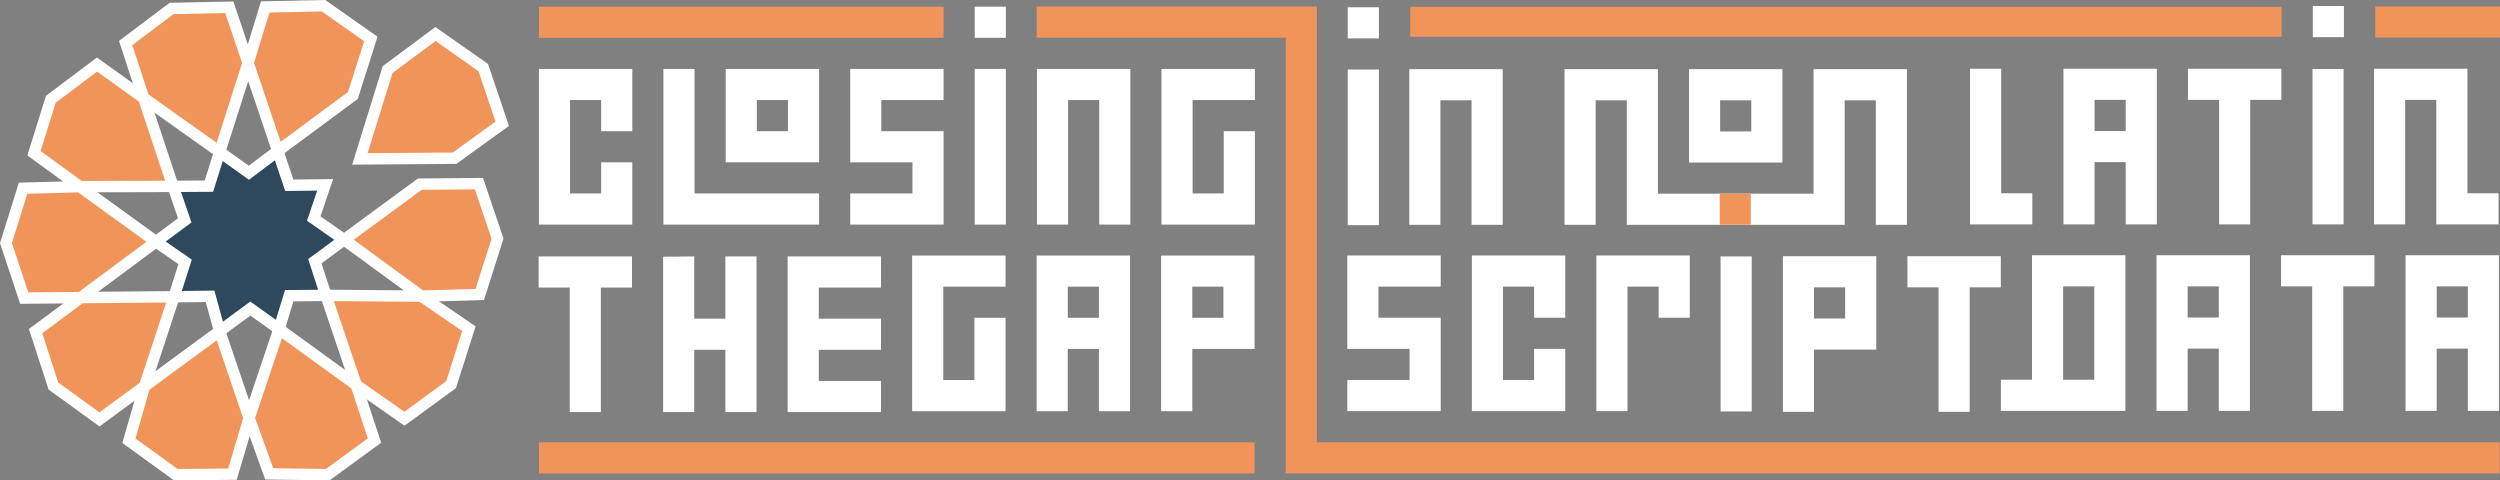<?xml version="1.0" encoding="UTF-8"?>
<svg id="Layer_1" xmlns="http://www.w3.org/2000/svg" version="1.1" viewBox="0 0 1759.48 338.09">
  <rect x="0" y="0" width="1759.48" height="338.09" fill="#808080" stroke="none"/>
  <!-- Generator: Adobe Illustrator 29.4.0, SVG Export Plug-In . SVG Version: 2.1.0 Build 152)  -->
  <defs>
    <style>
      .st0, .st1 {
        fill: #f1945a;
      }

      .st2 {
        fill: #2e485d;
      }

      .st2, .st1 {
        stroke: #fff;
        stroke-miterlimit: 10;
        stroke-width: 8px;
      }

      .st3 {
        fill: #fff;
      }
    </style>
  </defs>
  <polygon class="st3" points="379.28 48.51 445.01 48.51 445.01 92.33 423.1 92.33 423.1 70.42 401.19 70.42 401.19 136.15 423.1 136.15 423.1 114.24 445.01 114.24 445.01 158.05 379.28 158.05 379.28 48.51"/>
  <polygon class="st3" points="466.91 48.51 488.82 48.51 488.82 136.15 576.46 136.15 576.46 158.05 466.91 158.05 466.91 48.51"/>
  <path class="st3" d="M576.46,48.51v65.72h-65.72V48.51h65.72ZM532.64,92.33h21.91v-21.91h-21.91v21.91Z"/>
  <polygon class="st3" points="598.36 48.51 664.09 48.51 664.09 70.42 620.27 70.42 620.27 92.33 664.09 92.33 664.09 158.05 598.36 158.05 598.36 136.15 642.18 136.15 642.18 114.24 598.36 114.24 598.36 48.51"/>
  <polygon class="st3" points="729.81 158.05 729.81 48.51 795.54 48.51 795.54 158.05 773.63 158.05 773.63 70.42 751.72 70.42 751.72 158.05 729.81 158.05"/>
  <polygon class="st3" points="817.45 48.51 883.17 48.51 883.17 70.42 839.35 70.42 839.35 136.15 861.26 136.15 861.26 92.33 883.17 92.33 883.17 158.05 817.45 158.05 817.45 48.51"/>
  <rect class="st0" x="379.28" y="4.7" width="284.81" height="21.91"/>
  <rect class="st3" x="686" y="48.51" width="21.91" height="109.54"/>
  <rect class="st3" x="686" y="4.7" width="21.91" height="21.91"/>
  <polygon class="st3" points="641.96 179.85 707.69 179.85 707.69 201.75 663.87 201.75 663.87 267.48 685.78 267.48 685.78 223.66 707.69 223.66 707.69 289.39 641.96 289.39 641.96 179.85"/>
  <path class="st3" d="M729.59,179.85h65.72v109.54h-21.91v-43.82h-21.91v43.82h-21.91v-109.54h0ZM773.41,223.66v-21.91h-21.91v21.91h21.91Z"/>
  <path class="st3" d="M817.23,179.85h65.72v65.72h-43.82v43.82h-21.91v-109.54h.01ZM861.04,223.66v-21.91h-21.91v21.91h21.91Z"/>
  <polygon class="st3" points="991.84 48.68 1057.57 48.68 1057.57 158.22 1035.66 158.22 1035.66 70.59 1013.75 70.59 1013.75 158.22 991.84 158.22 991.84 48.68"/>
  <polygon class="st3" points="1101.09 48.68 1166.81 48.68 1166.81 136.31 1276.36 136.31 1276.36 48.68 1342.08 48.68 1342.08 158.22 1320.17 158.22 1320.17 70.59 1298.26 70.59 1298.26 158.22 1144.91 158.22 1144.91 70.59 1123 70.59 1123 158.22 1101.09 158.22 1101.09 48.68"/>
  <path class="st3" d="M1188.72,114.41V48.68h65.72v65.72h-65.72ZM1232.54,92.5v-21.91h-21.91v21.91h21.91Z"/>
  <polygon class="st3" points="1386.51 48.39 1408.42 48.39 1408.42 136.02 1430.33 136.02 1430.33 157.93 1386.51 157.93 1386.51 48.39"/>
  <path class="st3" d="M1452.24,157.93V48.39h65.72v109.54h-21.91v-43.82h-21.91v43.82h-21.91.01ZM1496.05,92.21v-21.91h-21.91v21.91s21.91,0,21.91,0Z"/>
  <polygon class="st3" points="1539.87 48.39 1605.6 48.39 1605.6 70.3 1583.69 70.3 1583.69 157.93 1561.78 157.93 1561.78 70.3 1539.87 70.3 1539.87 48.39"/>
  <rect class="st3" x="1627.5" y="48.59" width="21.91" height="109.34"/>
  <rect class="st3" x="1627.72" y="4.24" width="21.91" height="21.91"/>
  <polygon class="st3" points="948.24 179.81 1013.97 179.81 1013.97 201.71 970.15 201.71 970.15 223.62 1013.97 223.62 1013.97 289.35 948.24 289.35 948.24 267.44 992.06 267.44 992.06 245.53 948.24 245.53 948.24 179.81"/>
  <polygon class="st3" points="1035.88 179.81 1101.6 179.81 1101.6 223.62 1079.69 223.62 1079.69 201.71 1057.79 201.71 1057.79 267.44 1079.69 267.44 1079.69 245.53 1101.6 245.53 1101.6 289.35 1035.88 289.35 1035.88 179.81"/>
  <polygon class="st3" points="1123.51 179.81 1189.24 179.81 1189.24 201.71 1189.24 223.62 1167.33 223.62 1167.33 201.71 1145.42 201.71 1145.42 289.35 1123.51 289.35 1123.51 179.81"/>
  <path class="st3" d="M1254.79,180.32h65.72v65.72h-43.82v43.82h-21.91v-109.54h.01ZM1298.61,224.14v-21.91h-21.91v21.91h21.91Z"/>
  <polygon class="st3" points="1342.43 180.32 1408.15 180.32 1408.15 202.23 1386.24 202.23 1386.24 289.86 1364.33 289.86 1364.33 202.23 1342.43 202.23 1342.43 180.32"/>
  <rect class="st3" x="948.54" y="5.11" width="21.91" height="21.91"/>
  <rect class="st0" x="992.53" y="4.79" width="613.24" height="21.06"/>
  <rect class="st3" x="948.54" y="48.93" width="21.91" height="109.54"/>
  <path class="st3" d="M1430.11,179.63h65.72v109.54h-87.63v-21.91h21.91v-87.63ZM1473.93,267.27v-65.72h-21.91v65.72h21.91Z"/>
  <path class="st3" d="M1517.75,179.63h65.72v109.54h-21.91v-43.82h-21.91v43.82h-21.91v-109.54h.01ZM1561.56,223.45v-21.91h-21.91v21.91h21.91Z"/>
  <polygon class="st3" points="1605.38 179.63 1671.1 179.63 1671.1 201.54 1649.19 201.54 1649.19 289.18 1627.29 289.18 1627.29 201.54 1605.38 201.54 1605.38 179.63"/>
  <path class="st3" d="M1693.01,289.18v-109.54h65.72v109.54h-21.91v-43.82h-21.91v43.82h-21.91.01ZM1714.92,223.45h21.91v-21.91h-21.91v21.91Z"/>
  <rect class="st3" x="1210.94" y="180.47" width="21.91" height="109.1"/>
  <rect class="st0" x="1210.33" y="136.31" width="21.86" height="21.86"/>
  <rect class="st0" x="379.28" y="311.32" width="503.67" height="21.91"/>
  <rect class="st0" x="1671.7" y="4.57" width="87.78" height="21.91"/>
  <polygon class="st3" points="1670.83 48.39 1736.56 48.39 1736.56 136.02 1758.46 136.02 1758.46 157.93 1736.56 157.93 1714.65 157.93 1714.65 70.3 1692.74 70.3 1692.74 157.93 1670.83 157.93 1670.83 48.39"/>
  <polygon class="st3" points="379.06 180.47 444.79 180.47 444.79 202.38 422.88 202.38 422.88 290.01 400.97 290.01 400.97 202.38 379.06 202.38 379.06 180.47"/>
  <polygon class="st3" points="466.7 180.69 466.7 290.01 488.6 290.01 488.6 246.2 510.51 246.2 510.51 290.01 532.42 290.01 532.42 180.47 510.51 180.47 510.51 224.29 488.6 224.29 488.6 180.47 466.7 180.69"/>
  <polygon class="st3" points="554.33 180.47 620.05 180.47 620.05 202.38 576.24 202.38 576.24 224.29 620.05 224.29 620.05 246.2 576.24 246.2 576.24 268.11 620.05 268.11 620.05 290.01 554.33 290.01 554.33 180.47"/>
  <polygon class="st0" points="729.59 4.58 926.77 4.58 926.77 311.3 1759.28 311.3 1759.28 333.2 904.86 333.2 904.86 26.49 729.59 26.49 729.59 4.58"/>
  <g>
    <polygon class="st1" points="120.78 5.94 161.39 5.1 174.59 44.3 154.61 106.93 101.06 68.93 88.44 30.26 120.78 5.94"/>
    <polygon class="st1" points="186.68 4.87 227.7 4.03 261 27.43 248.36 67.19 195.48 106.31 174.59 44.3 186.68 4.87"/>
    <polygon class="st1" points="253.29 111.84 272.82 48.93 306.48 23.94 340.1 47.56 353.46 87.1 319.9 111.35 253.29 111.84"/>
    <polygon class="st1" points="121.77 131.17 101.06 68.93 68.26 45.44 35.77 69.87 23.92 107.86 56.24 131.36 121.77 131.17"/>
    <polygon class="st1" points="109.76 170.12 56.82 209.44 17.05 209.8 4.2 171.08 16.25 132.46 56.24 131.36 109.76 170.12"/>
    <polygon class="st1" points="242.17 168.72 295.44 129.6 337.07 129.23 350.15 167.95 337.66 207.24 296.52 208.43 242.17 168.72"/>
    <polygon class="st1" points="122.47 208.85 56.82 209.44 25.05 233.03 37.59 271.69 70 295.16 101.71 271.88 122.47 208.85"/>
    <polygon class="st1" points="229.38 207.88 296.52 208.43 330 231.33 317.49 270.69 284.6 294.7 250.68 270.93 229.38 207.88"/>
    <polygon class="st1" points="154.57 233.06 101.71 271.88 90.72 310.17 123.74 334.08 163.6 333.72 175.31 294.21 154.57 233.06"/>
    <polygon class="st1" points="189.46 333.49 175.31 294.21 196.36 231.59 250.68 270.93 263.56 310.06 230.68 334.06 189.46 333.49"/>
    <polygon class="st2" points="121.77 131.17 147.04 131.01 154.61 106.93 175.14 121.57 195.48 106.31 203.59 130.38 228.83 130.1 220.82 153.79 242.17 168.72 221.6 183.83 229.38 207.88 203.55 208.11 196.36 231.59 176.2 217.17 154.57 233.06 147.84 208.56 122.47 208.85 130.28 184.32 109.76 170.12 130.02 155.07 121.77 131.17"/>
  </g>
</svg>